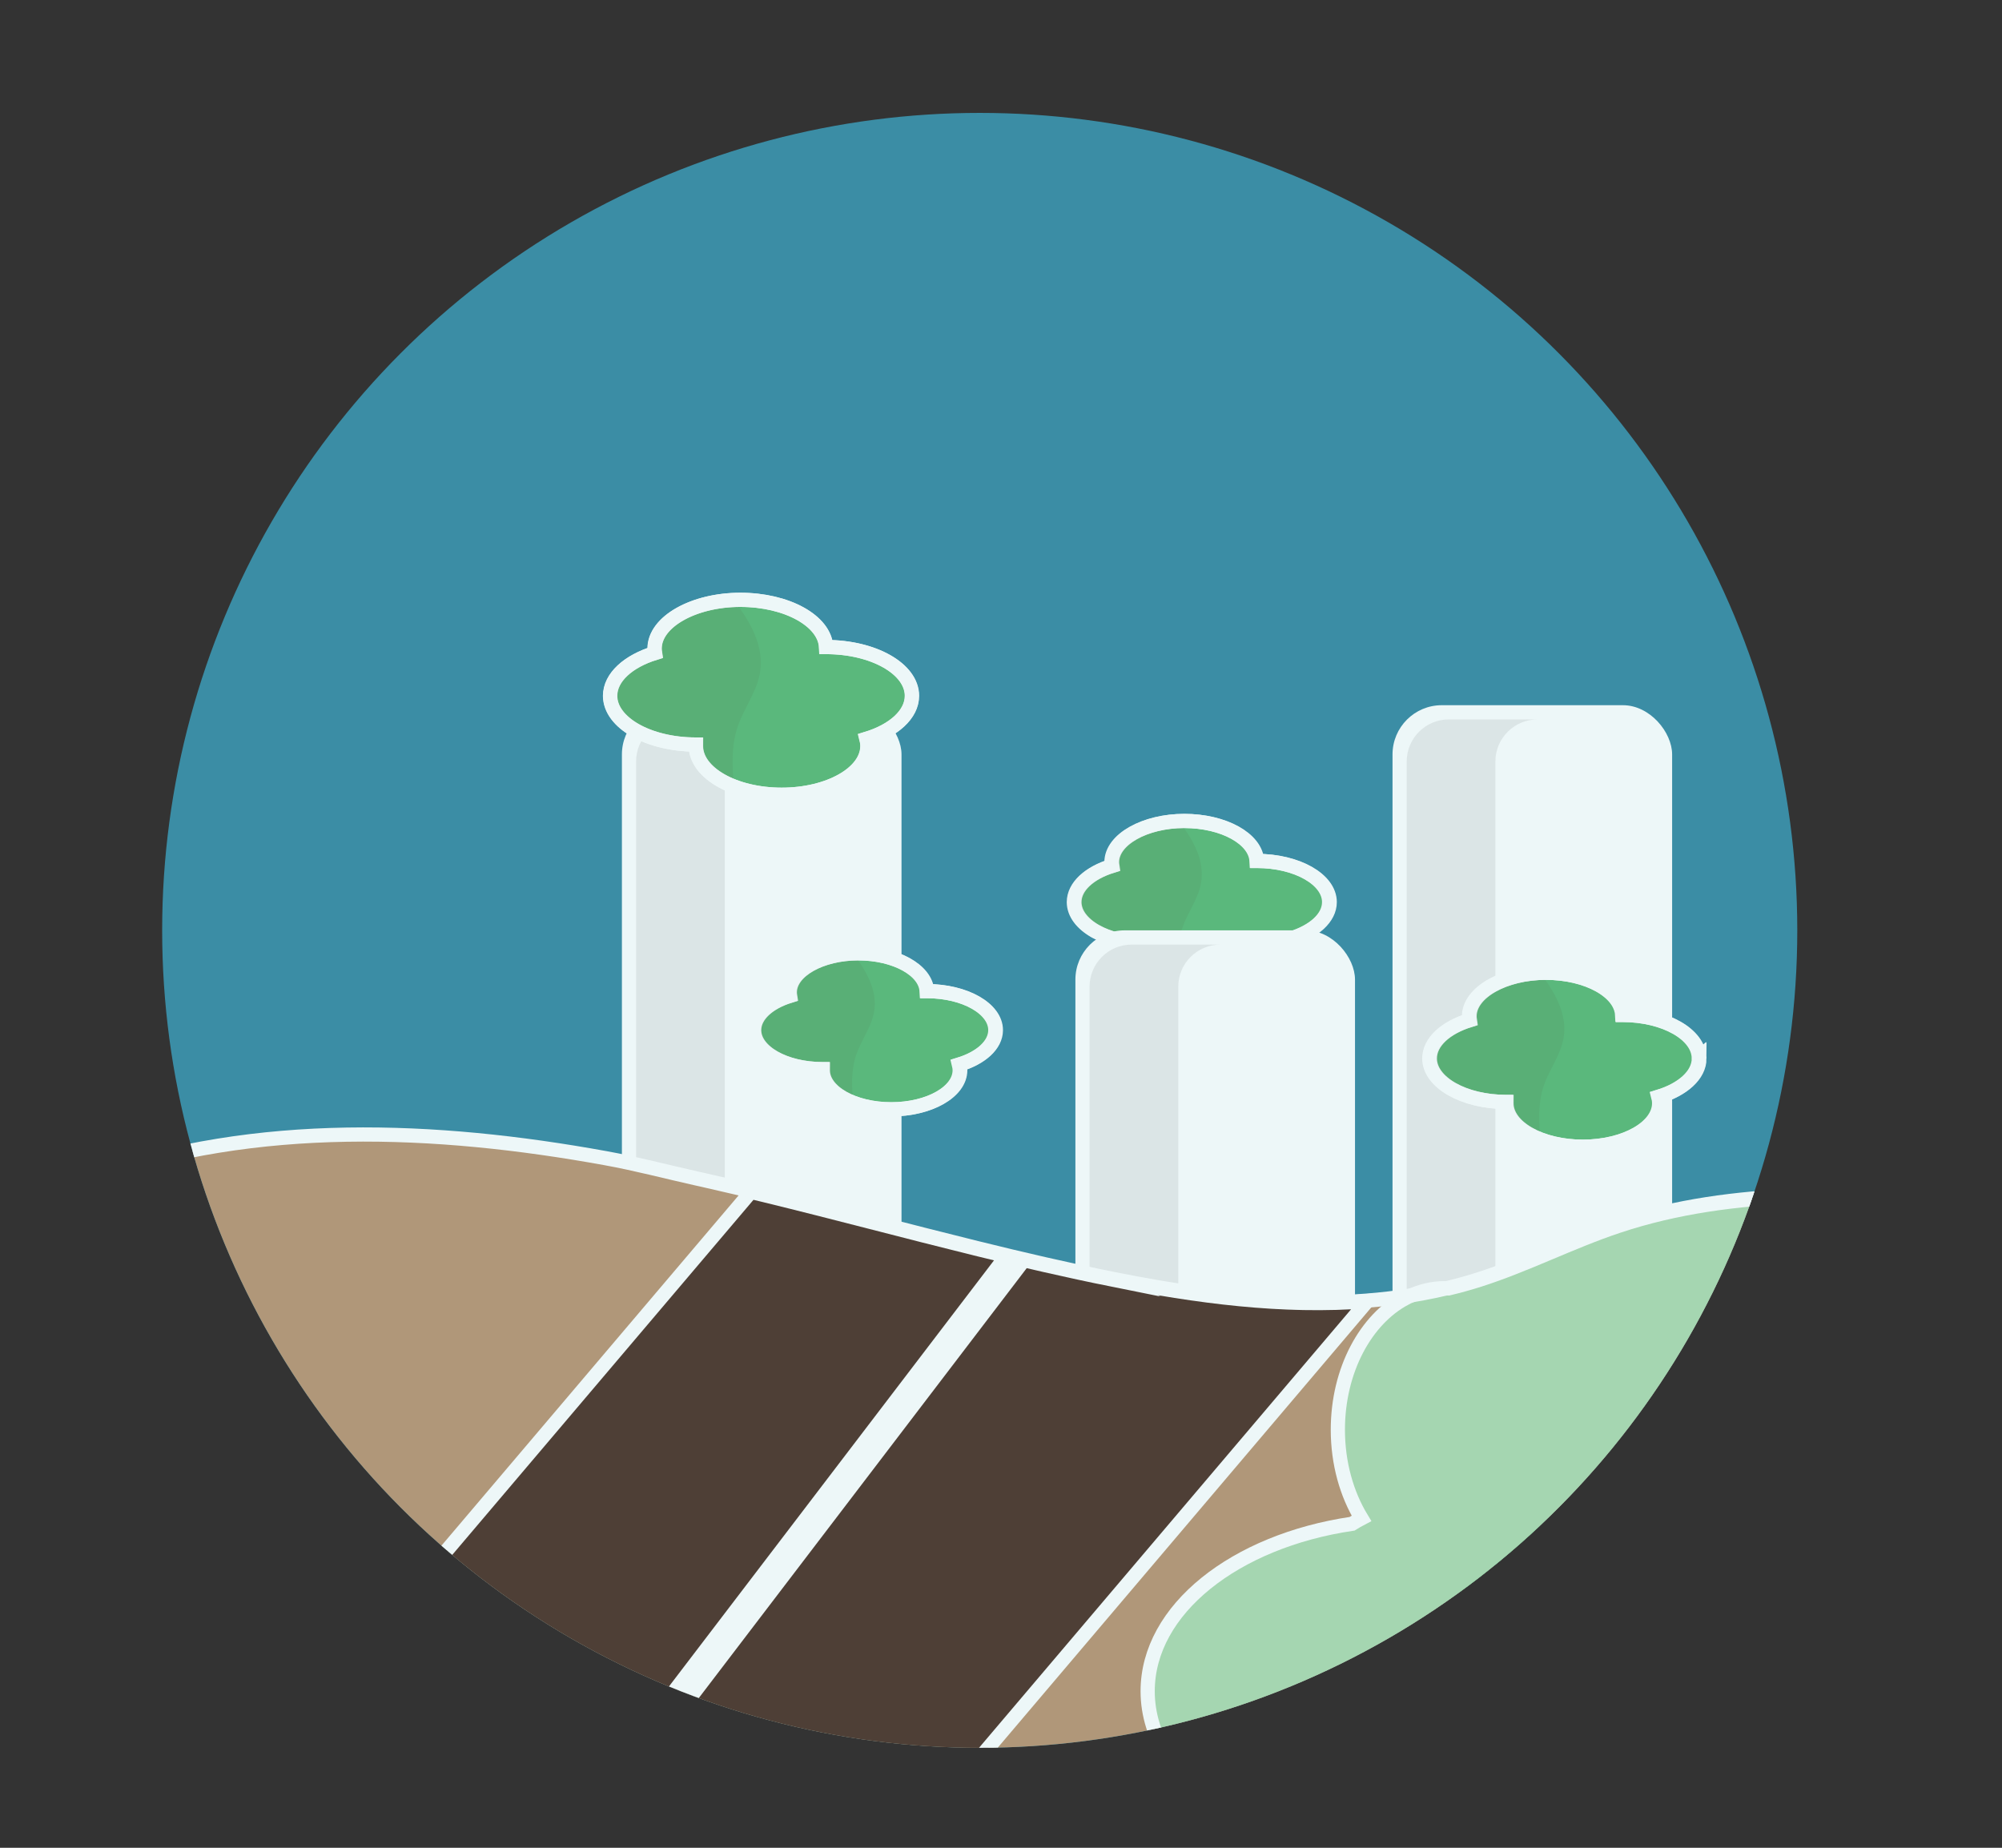 <?xml version="1.0" encoding="UTF-8"?><svg id="Layer_1" xmlns="http://www.w3.org/2000/svg" xmlns:xlink="http://www.w3.org/1999/xlink" viewBox="0 0 428.53 395.57"><rect x="0" y="0" width="428.53" height="395.57" fill="#333333" stroke="none"/><defs><style>.cls-1{fill:#3b8da5;}.cls-1,.cls-2,.cls-3,.cls-4,.cls-5,.cls-6,.cls-7{stroke-width:0px;}.cls-8{fill:#a5d6b1;}.cls-8,.cls-9,.cls-10,.cls-11{stroke:#edf7f8;stroke-miterlimit:10;stroke-width:3.04px;}.cls-2,.cls-9{fill:#5ab87c;}.cls-3{fill:#171210;}.cls-3,.cls-7{opacity:.08;}.cls-4,.cls-10{fill:none;}.cls-5{fill:#b09779;}.cls-6{fill:#edf7f8;}.cls-12{clip-path:url(#clippath);}.cls-11,.cls-7{fill:#4e3f36;}</style><clipPath id="clippath"><circle class="cls-4" cx="209.71" cy="199.17" r="175"/></clipPath></defs><g class="cls-12"><path class="cls-1" d="m329.15,16.98c30.67,0,55.76,25.09,55.76,55.76v253.59c0,30.67-25.09,55.76-55.76,55.76H75.76c-30.67,0-55.76-25.09-55.76-55.76V72.74c0-30.67,25.09-55.76,55.76-55.76"/><rect class="cls-6" x="133.12" y="150.97" width="59.85" height="144.59" rx="10.54" ry="10.54"/><path class="cls-9" d="m284.63,193.13c0-4.87-6.95-8.82-15.53-8.82,0,0,0,0-.01,0-.25-4.75-7.1-8.56-15.52-8.56s-15.53,3.95-15.53,8.82c0,.27.03.54.07.8-4.84,1.49-8.12,4.41-8.12,7.75,0,4.87,6.95,8.82,15.53,8.82,0,0,0,0,.01,0,0,.09-.01.18-.01.27,0,4.87,6.95,8.82,15.53,8.82s15.53-3.95,15.53-8.82c0-.44-.06-.88-.17-1.3,4.89-1.49,8.22-4.41,8.22-7.79Z"/><path class="cls-7" d="m253.1,198.59c1.14-3.3,3.42-6.2,4-9.64.81-4.77-1.77-9.31-4.8-13.2-7.99.37-14.27,4.16-14.27,8.79,0,.27.02.54.07.8-4.84,1.49-8.12,4.41-8.12,7.75,0,4.87,6.95,8.82,15.53,8.82h.01c0,.09-.01.18-.01.27,0,3.05,2.73,5.74,6.87,7.32-.36-3.67-.48-7.44.72-10.91Z"/><path class="cls-10" d="m284.5,193.13c0-4.87-6.95-8.82-15.53-8.82,0,0,0,0-.01,0-.25-4.75-7.1-8.56-15.52-8.56s-15.53,3.95-15.53,8.82c0,.27.03.54.07.8-4.84,1.49-8.12,4.41-8.12,7.75,0,4.87,6.95,8.82,15.53,8.82,0,0,0,0,.01,0,0,.09-.01.18-.01.27,0,4.87,6.95,8.82,15.53,8.82s15.53-3.95,15.53-8.82c0-.44-.06-.88-.17-1.3,4.89-1.49,8.22-4.41,8.22-7.79Z"/><rect class="cls-6" x="230.19" y="199.17" width="59.85" height="144.59" rx="10.54" ry="10.54"/><path class="cls-3" d="m155.14,304.96v-141.96c0-4.94,4.04-8.98,8.97-8.98h-18.98c-4.94,0-8.97,4.04-8.97,8.98v141.96c0,4.94,4.04,8.98,8.97,8.98h18.98c-4.94,0-8.97-4.04-8.97-8.98Z"/><rect class="cls-6" x="298.07" y="150.97" width="59.85" height="144.59" rx="10.54" ry="10.54"/><path class="cls-3" d="m252.21,353.16v-141.96c0-4.94,4.04-8.98,8.97-8.98h-18.98c-4.94,0-8.97,4.04-8.97,8.98v141.96c0,4.94,4.04,8.98,8.97,8.98h18.98c-4.94,0-8.97-4.04-8.97-8.98Z"/><path class="cls-3" d="m320.09,304.96v-141.96c0-4.94,4.04-8.98,8.97-8.98h-18.98c-4.94,0-8.97,4.04-8.97,8.98v141.96c0,4.94,4.04,8.98,8.97,8.98h18.98c-4.94,0-8.97-4.04-8.97-8.98Z"/><path class="cls-5" d="m384.92,256.08c-13.19.58-26.04,2.21-38.53,6.37-10.11,3.36-19.64,8.32-29.8,11.56-25.14,8.03-52.43,5.09-78.3-.08-2.39-.48-4.77-.97-7.16-1.49-.54-.12-1.08-.24-1.63-.36-1.88-.41-3.75-.82-5.63-1.25-.45-.1-.89-.21-1.34-.31-2.01-.46-4.02-.93-6.03-1.41-.23-.06-.47-.11-.7-.17-2.25-.54-4.5-1.08-6.75-1.64-15.08-3.72-30.09-7.75-45.18-11.43-.03,0-.06-.01-.08-.02-2-.49-4-.97-6-1.44-.43-.1-.86-.2-1.29-.3-1.89-.44-3.78-.88-5.67-1.31-.22-.05-.44-.1-.65-.15-.32-.07-.65-.14-.97-.21h0c-6.59-1.47-12.91-3.16-19.55-4.36-36.4-6.61-74.75-8.17-109.65,4.06v73.75c0,8.64,1.8,16.86,5.34,24.18.01.03.1.21.12.24.14.29.25.51.39.8.21.41.44.86.66,1.27.16.3.35.64.51.93.32.58.64,1.12.98,1.69.2.33.5.8.7,1.13.2.32.59.91.8,1.22.22.34.52.75.75,1.08.24.34.55.76.8,1.1.38.53.43.57.83,1.08.17.22.41.51.58.73.3.37.61.74.91,1.1.09.11.54.62.63.73.63.73.78.87,1.44,1.57.13.14.38.39.51.53.37.38.71.71,1.08,1.08.03.02.43.41.46.44.79.77,1.18,1.1,2.02,1.82.08.07.45.38.53.45,1.33,1.14,2.42,1.94,3.85,2.95.03.02.17.12.2.14.49.34.82.56,1.32.89,0,0,.12.08.12.08,1.49.98,3.01,1.85,4.6,2.68.02,0,.12.06.13.07.94.49,1.85.92,2.82,1.36.12.06.27.12.39.17.48.21.93.4,1.42.6.1.04.33.13.43.17.84.34,1.57.58,2.42.88.29.1.58.21.87.31.4.13.83.25,1.24.38.61.19,1.22.3,1.84.47.33.09.64.21.98.29.48.12.99.23,1.47.34.29.06.56.12.85.18.72.15,1.44.26,2.17.38.25.04.51.08.76.11.67.1,1.33.15,2,.23.14.02.29.04.43.05.81.08,1.62.14,2.43.19.2.01.41.02.61.03.84.04,1.68.06,2.53.06h253.42c30.66,0,55.75-25.1,55.75-55.78l-.2-70.24h0Z"/><path class="cls-2" d="m366.74,343.49c0-4.91-7-8.89-15.64-8.89,0,0,0,0-.01,0-.25-4.78-7.15-8.62-15.63-8.62s-15.64,3.98-15.64,8.89c0,.27.03.54.07.81-4.87,1.51-8.18,4.44-8.18,7.81,0,4.91,7,8.89,15.64,8.89,0,0,0,0,.01,0,0,.09-.01.18-.01.27,0,4.91,7,8.89,15.64,8.89s15.64-3.98,15.64-8.89c0-.45-.06-.89-.17-1.31,4.93-1.5,8.28-4.45,8.28-7.84Z"/><path class="cls-7" d="m334.98,348.99c1.15-3.32,3.44-6.25,4.03-9.71.82-4.8-1.78-9.37-4.84-13.3-8.04.37-14.37,4.19-14.37,8.85,0,.27.02.54.07.81-4.87,1.51-8.18,4.44-8.18,7.81,0,4.91,7,8.89,15.64,8.89h.01c0,.09-.01.18-.01.27,0,3.07,2.75,5.78,6.92,7.38-.37-3.7-.49-7.49.72-10.99Z"/><path class="cls-8" d="m385.12,326.32l-.2-70.24c-13.19.58-26.04,2.21-38.53,6.37-10.11,3.36-19.64,8.32-29.8,11.56-2.16.69-4.33,1.28-6.52,1.81-.27-.01-.53-.05-.8-.05-2.66,0-5.2.63-7.57,1.73-.28.04-.56.1-.84.14-.02.1-.04.2-.06.3-8.45,4.46-14.43,15.37-14.43,28.14,0,7.18,1.9,13.77,5.05,18.97-.69.36-1.36.75-2.01,1.16-25.04,3.69-43.75,18.33-43.75,35.84,0,20.3,25.13,36.75,56.12,36.75,23.07,0,42.87-9.11,51.5-22.14,18.78-9,31.82-28.22,31.82-50.34Z"/><path class="cls-11" d="m238.09,273.93c-2.39-.48-4.77-.97-7.16-1.49-.54-.12-1.08-.24-1.63-.36-1.88-.41-3.76-.82-5.63-1.25-.45-.1-.89-.21-1.34-.31-2.01-.46-4.02-.93-6.03-1.41-.23-.06-.47-.11-.7-.17-2.25-.54-4.5-1.08-6.75-1.64-15.08-3.72-30.09-7.75-45.18-11.43-.03,0-.06-.01-.08-.02-.95-.23-1.91-.46-2.86-.69l-104.6,123.3c.48.18.95.37,1.43.54.29.1.58.2.87.3.4.13.81.27,1.21.39.61.19,1.23.36,1.85.53.33.09.67.17,1,.25.48.12.96.23,1.44.33.29.06.57.13.86.19.72.15,1.45.27,2.17.39.25.04.5.08.75.11.67.1,1.33.18,2.01.26.14.02.29.04.43.05.81.08,1.62.14,2.43.19.2.01.41.02.61.03.84.04,1.68.06,2.53.06h129.12l87.84-103.54c-18.09,1.46-36.69-1.04-54.61-4.62Z"/><path class="cls-6" d="m135.41,382.09l85.37-111.93c-1.49-.35-2.99-.69-4.48-1.05-.23-.06-.47-.11-.7-.17-.61-.15-1.22-.3-1.83-.44l-86.64,113.59h8.27Z"/><path class="cls-10" d="m384.87,255.94c-13.19.58-26.04,2.21-38.53,6.37-10.11,3.36-19.64,8.32-29.8,11.56-25.14,8.03-52.43,5.09-78.3-.08-2.39-.48-4.77-.97-7.16-1.49-.54-.12-1.08-.24-1.63-.36-1.88-.41-3.75-.82-5.63-1.25-.45-.1-.89-.21-1.34-.31-2.01-.46-4.02-.93-6.03-1.41-.23-.06-.47-.11-.7-.17-2.25-.54-4.5-1.08-6.75-1.64-15.08-3.72-30.09-7.75-45.18-11.43-.03,0-.06-.01-.08-.02-2-.49-4-.97-6-1.44-.43-.1-.86-.2-1.29-.3-1.89-.44-3.78-.88-5.67-1.31-.22-.05-.44-.1-.65-.15-.32-.07-.65-.14-.97-.21h0c-6.59-1.47-12.91-3.16-19.55-4.36-36.4-6.61-74.75-8.17-109.65,4.06v73.75c0,8.64,1.8,16.86,5.34,24.18.01.03.1.21.12.24.14.29.25.51.39.8.21.41.44.86.66,1.27.16.3.35.64.51.93.32.58.64,1.12.98,1.69.2.33.5.8.7,1.13.2.32.59.91.8,1.22.22.34.52.75.75,1.08.24.34.55.76.8,1.1.38.53.43.57.83,1.08.17.22.41.51.58.73.3.37.61.74.91,1.1.09.11.54.62.63.73.63.73.78.87,1.44,1.57.13.14.38.39.51.53.37.38.71.71,1.08,1.08.03.02.43.41.46.44.79.77,1.18,1.1,2.02,1.82.08.07.45.38.53.45,1.33,1.14,2.42,1.94,3.85,2.95.03.02.17.12.2.14.49.34.82.56,1.32.89,0,0,.12.08.12.08,1.49.98,3.01,1.85,4.6,2.68.02,0,.12.06.13.07.94.49,1.85.92,2.82,1.36.12.06.27.12.39.17.48.21.93.4,1.42.6.1.04.33.13.43.17.84.34,1.57.58,2.42.88.29.1.58.21.87.31.4.13.83.25,1.24.38.61.19,1.22.3,1.84.47.33.09.64.21.98.29.48.12.99.23,1.47.34.29.06.56.12.85.18.72.15,1.44.26,2.17.38.25.04.51.08.76.11.67.1,1.33.15,2,.23.14.02.29.04.43.05.81.08,1.62.14,2.43.19.2.01.41.02.61.03.84.04,1.68.06,2.53.06h253.42c30.66,0,55.75-25.1,55.75-55.78l-.2-70.24h0Z"/><path class="cls-9" d="m195.23,148.95c0-5.76-8.22-10.43-18.36-10.43,0,0,0,0-.01,0-.29-5.61-8.39-10.11-18.35-10.11s-18.36,4.67-18.36,10.43c0,.32.03.63.08.95-5.72,1.77-9.6,5.21-9.6,9.17,0,5.76,8.22,10.43,18.36,10.43,0,0,0,0,.01,0,0,.11-.01.21-.01.32,0,5.76,8.22,10.43,18.36,10.43s18.36-4.67,18.36-10.43c0-.52-.07-1.04-.2-1.54,5.79-1.76,9.72-5.22,9.72-9.2Z"/><path class="cls-7" d="m157.95,155.41c1.35-3.9,4.04-7.33,4.73-11.4.96-5.64-2.09-11-5.68-15.61-9.44.43-16.87,4.91-16.87,10.39,0,.32.03.63.08.95-5.72,1.77-9.6,5.21-9.6,9.17,0,5.76,8.22,10.43,18.36,10.43h.01c0,.11-.01.21-.01.32,0,3.61,3.23,6.79,8.13,8.66-.43-4.34-.57-8.79.85-12.9Z"/><path class="cls-10" d="m195.17,148.95c0-5.76-8.22-10.43-18.36-10.43,0,0,0,0-.01,0-.29-5.61-8.39-10.11-18.35-10.11s-18.36,4.67-18.36,10.43c0,.32.03.63.08.95-5.72,1.77-9.6,5.21-9.6,9.17,0,5.76,8.22,10.43,18.36,10.43,0,0,0,0,.01,0,0,.11-.01.21-.01.32,0,5.76,8.22,10.43,18.36,10.43s18.36-4.67,18.36-10.43c0-.52-.07-1.04-.2-1.54,5.79-1.76,9.72-5.22,9.72-9.2Z"/><path class="cls-9" d="m213.17,220.53c0-4.61-6.58-8.35-14.7-8.35,0,0,0,0-.01,0-.24-4.5-6.72-8.1-14.69-8.1s-14.7,3.74-14.7,8.35c0,.26.02.51.06.76-4.58,1.41-7.69,4.17-7.69,7.34,0,4.61,6.58,8.35,14.7,8.35,0,0,0,0,.01,0,0,.08-.01.17-.01.25,0,4.61,6.58,8.35,14.7,8.35s14.7-3.74,14.7-8.35c0-.42-.06-.83-.16-1.23,4.63-1.41,7.79-4.18,7.79-7.37Z"/><path class="cls-7" d="m183.32,225.71c1.08-3.12,3.23-5.87,3.79-9.13.77-4.51-1.67-8.81-4.55-12.5-7.56.35-13.51,3.93-13.51,8.32,0,.26.02.51.06.76-4.58,1.41-7.69,4.17-7.69,7.34,0,4.61,6.58,8.35,14.7,8.35h.01c0,.08-.01.17-.01.25,0,2.89,2.58,5.43,6.51,6.93-.34-3.48-.46-7.04.68-10.33Z"/><path class="cls-10" d="m213.05,220.53c0-4.61-6.58-8.35-14.7-8.35,0,0,0,0-.01,0-.24-4.5-6.72-8.1-14.69-8.1s-14.7,3.74-14.7,8.35c0,.26.02.51.06.76-4.58,1.41-7.69,4.17-7.69,7.34,0,4.61,6.58,8.35,14.7,8.35,0,0,0,0,.01,0,0,.08-.01.17-.01.25,0,4.61,6.58,8.35,14.7,8.35s14.7-3.74,14.7-8.35c0-.42-.06-.83-.16-1.23,4.63-1.41,7.79-4.18,7.79-7.37Z"/><path class="cls-9" d="m363.76,226.59c0-5.14-7.34-9.31-16.4-9.31,0,0,0,0-.01,0-.26-5.01-7.5-9.03-16.38-9.03s-16.4,4.17-16.4,9.31c0,.28.03.57.07.84-5.11,1.58-8.57,4.65-8.57,8.19,0,5.14,7.34,9.31,16.4,9.31,0,0,0,0,.01,0,0,.09-.01.19-.01.28,0,5.14,7.34,9.31,16.4,9.31s16.4-4.17,16.4-9.31c0-.47-.06-.93-.18-1.38,5.17-1.57,8.68-4.66,8.68-8.22Z"/><path class="cls-7" d="m330.47,232.36c1.2-3.48,3.61-6.54,4.22-10.18.86-5.03-1.86-9.82-5.07-13.94-8.43.39-15.06,4.39-15.06,9.27,0,.28.03.57.07.84-5.11,1.58-8.57,4.65-8.57,8.19,0,5.14,7.34,9.31,16.4,9.31h.01c0,.09-.01.19-.01.28,0,3.22,2.88,6.06,7.26,7.73-.38-3.88-.51-7.85.75-11.52Z"/><path class="cls-10" d="m363.63,226.59c0-5.14-7.34-9.31-16.4-9.31,0,0,0,0-.01,0-.26-5.01-7.5-9.03-16.38-9.03s-16.4,4.17-16.4,9.31c0,.28.03.57.07.84-5.11,1.58-8.57,4.65-8.57,8.19,0,5.14,7.34,9.31,16.4,9.31,0,0,0,0,.01,0,0,.09-.01.19-.01.28,0,5.14,7.34,9.31,16.4,9.31s16.4-4.17,16.4-9.31c0-.47-.06-.93-.18-1.38,5.17-1.57,8.68-4.66,8.68-8.22Z"/></g></svg>